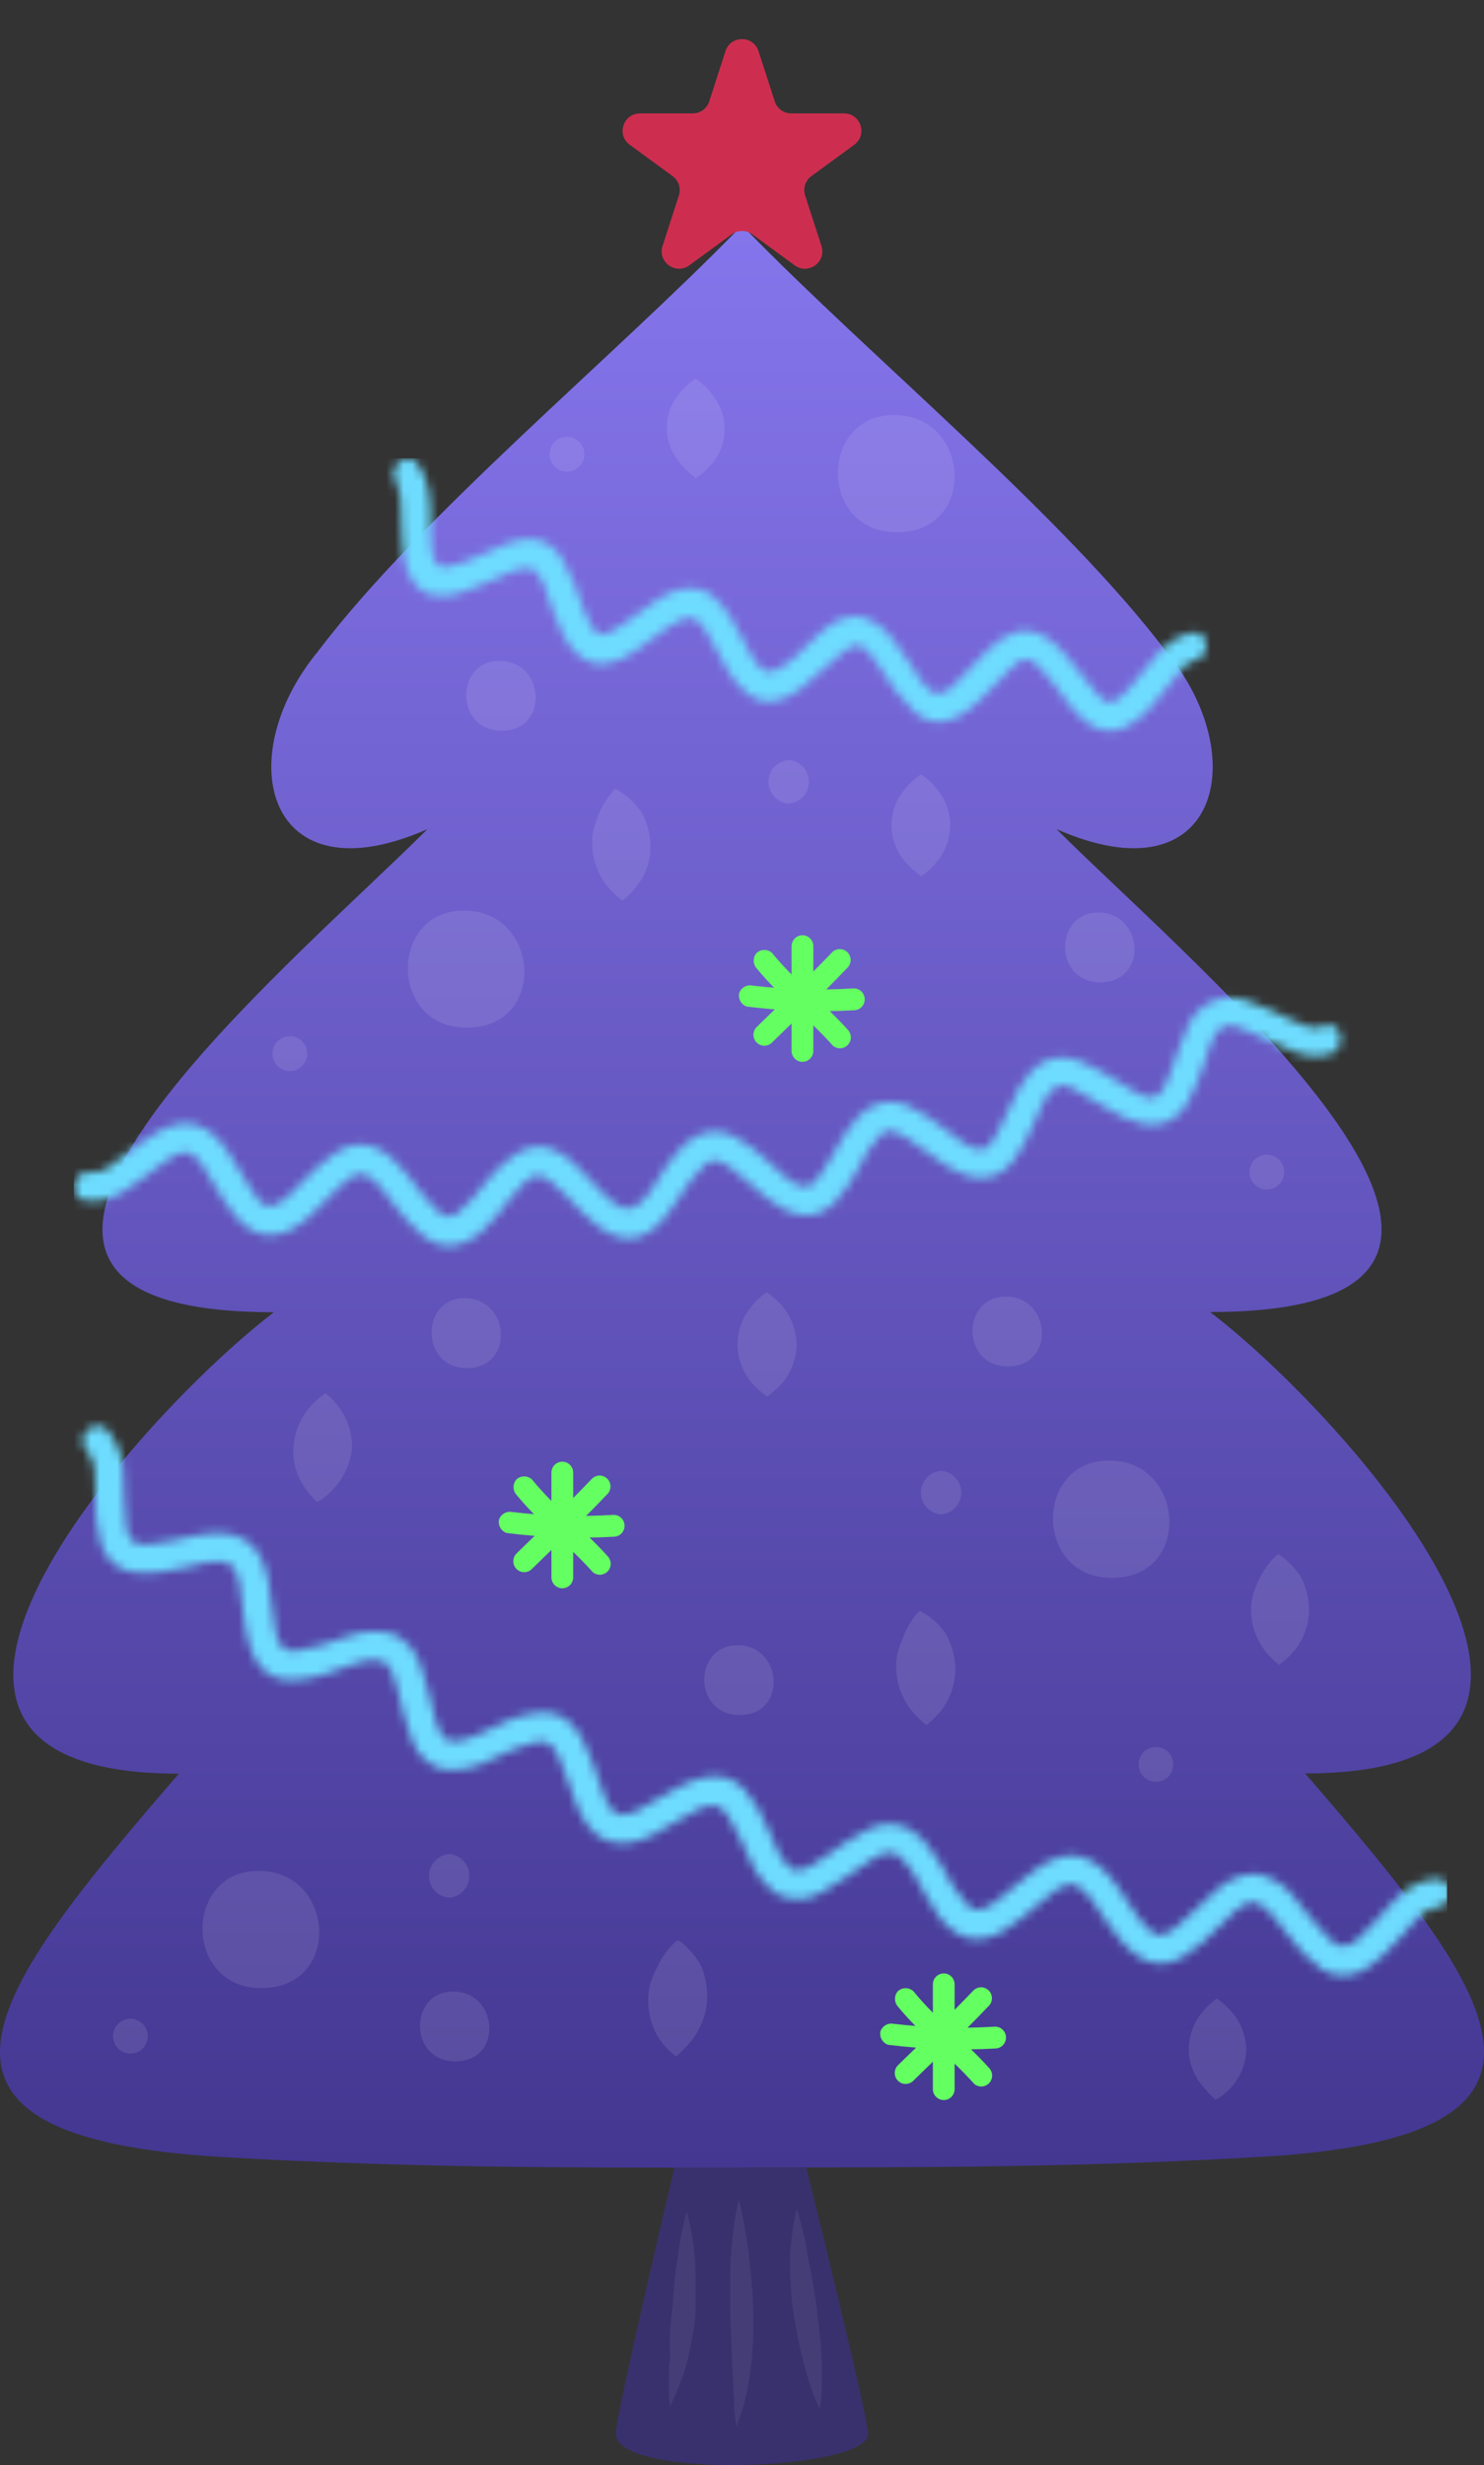 <svg width="171" height="284" viewBox="0 0 171 284" fill="none" xmlns="http://www.w3.org/2000/svg">
<rect x="0" y="0" width="171" height="284" fill="#333333" stroke="none"/>
<path d="M77.715 249.749C77.715 249.749 70.941 278.249 70.954 280.402C70.954 285.686 100.046 284.687 100.046 280.402C100.046 278.558 92.923 249.749 92.923 249.749" fill="#39316D"/>
<g opacity="0.6">
<path opacity="0.1" d="M85.133 253.47C85.133 253.47 85.253 253.872 85.413 254.583C85.573 255.293 85.76 256.326 85.973 257.546C86.187 258.766 86.36 260.227 86.507 261.716C86.653 263.204 86.76 264.88 86.8 266.529C86.8 267.361 86.8 268.178 86.8 268.996C86.8 269.814 86.667 270.672 86.667 271.383C86.558 272.803 86.353 274.214 86.053 275.607C85.853 276.599 85.581 277.576 85.24 278.53C85 279.227 84.827 279.616 84.827 279.616C84.827 279.616 84.827 279.187 84.707 278.463C84.587 277.739 84.627 276.706 84.52 275.486C84.52 274.869 84.44 274.145 84.427 273.515C84.413 272.885 84.32 272.094 84.32 271.329C84.32 269.828 84.173 268.192 84.16 266.583C84.147 264.974 84.16 263.325 84.16 261.783C84.16 260.241 84.307 258.806 84.44 257.573C84.572 256.19 84.803 254.819 85.133 253.47Z" fill="white"/>
<path opacity="0.1" d="M91.8 254.475C92.198 255.65 92.514 256.85 92.747 258.069C92.853 258.618 92.973 259.208 93.053 259.825C93.133 260.442 93.333 261.072 93.44 261.743C93.693 263.083 93.92 264.424 94.093 265.886C94.267 267.347 94.467 268.768 94.573 270.123C94.68 271.477 94.72 272.804 94.707 273.89C94.716 275.133 94.635 276.374 94.467 277.604C93.944 276.47 93.499 275.3 93.133 274.105C92.813 273.059 92.493 271.826 92.187 270.485C91.88 269.144 91.613 267.709 91.4 266.261C91.187 264.813 91.107 263.298 91.04 261.903C91.04 261.22 91.04 260.563 91.04 259.919C91.04 259.275 91.133 258.686 91.187 258.149C91.307 256.912 91.512 255.684 91.8 254.475Z" fill="white"/>
<path opacity="0.1" d="M79.133 254.811C79.455 255.972 79.696 257.155 79.853 258.35C80.042 259.552 80.14 260.767 80.147 261.984C80.147 263.325 80.147 264.773 80.147 266.194C80.147 267.615 79.787 269.05 79.547 270.364C79.351 271.582 79.034 272.777 78.6 273.931C78.215 275.078 77.743 276.195 77.187 277.269C77.072 276.071 77.036 274.866 77.08 273.662C77.08 273.126 77.08 272.563 77.173 271.973C77.267 271.383 77.173 270.726 77.173 270.069C77.173 268.728 77.307 267.387 77.453 266.047C77.6 264.706 77.653 263.271 77.827 262.024C77.827 261.367 78.027 260.75 78.093 260.134C78.16 259.517 78.253 258.967 78.347 258.431C78.523 257.207 78.786 255.997 79.133 254.811Z" fill="white"/>
</g>
<path d="M85.933 249.723C106.161 249.723 124.269 249.723 145.336 248.496C184.898 246.197 172.298 229.677 150.39 204.323C191.725 204.323 155.457 163.43 139.443 151.16C185.778 151.16 138.243 111.998 121.749 95.529C140.283 103.705 144.496 87.354 134.389 75.083C122.589 59.48 100.267 41.127 85.933 26.402H85.067C70.733 41.127 48.411 59.48 36.611 75.083C26.504 87.354 30.717 103.705 49.252 95.529C32.757 111.998 -14.778 151.185 31.557 151.185C15.556 163.456 -20.685 204.348 20.61 204.348C-1.298 229.703 -13.898 246.223 25.664 248.522C46.731 249.749 64.839 249.749 85.067 249.749" fill="url(#paint0_linear_8444_5674)"/>
<mask id="mask0_8444_5674" style="mask-type:alpha" maskUnits="userSpaceOnUse" x="8" y="52" width="160" height="176">
<path d="M45.648 55.716C46.05 56.468 46.231 57.32 46.171 58.172C46.249 59.492 46.236 60.681 46.302 61.935C46.432 64.061 46.694 66.703 48.615 68.01C50.537 69.317 52.772 68.459 54.641 67.693C55.686 67.257 56.719 66.755 57.778 66.373C58.753 65.786 59.859 65.459 60.993 65.422C62.522 65.739 63.163 68.802 63.607 70.031C64.378 72.025 65.149 74.401 66.927 75.683C70.992 78.601 75.187 72.711 78.69 71.311C80.572 70.546 81.513 73.002 82.284 74.375C83.369 76.33 84.415 78.72 86.297 80.027C90.453 82.893 94.296 77.056 97.289 75.009C97.864 74.626 98.478 74.151 99.171 74.415C99.864 74.679 100.714 75.894 101.21 76.607C102.381 78.637 103.824 80.495 105.497 82.127C109.811 85.587 113.653 79.552 116.476 77.003C117.078 76.448 117.783 75.683 118.633 76.026C119.483 76.369 120.476 77.624 121.116 78.39C122.659 80.278 124.07 82.919 126.449 83.91C128.828 84.9 131.024 83.183 132.579 81.493C133.533 80.476 134.357 79.354 135.193 78.284C135.664 77.729 136.644 76.25 137.441 76.171C139.519 75.96 139.532 72.645 137.441 72.87C135.35 73.094 133.755 74.877 132.409 76.528C131.69 77.412 130.998 78.324 130.226 79.169C129.69 79.75 128.736 80.925 127.848 80.912C127.181 80.912 126.541 80.08 126.135 79.591C125.286 78.68 124.554 77.663 123.783 76.686C122.476 75.035 120.881 73.041 118.659 72.724C116.437 72.407 114.738 74.045 113.274 75.458C112.464 76.263 111.706 77.122 110.908 77.927C110.111 78.733 109.314 79.723 108.294 79.882C106.804 80.133 105.38 77.241 104.687 76.211C103.484 74.401 102.073 72.13 100.021 71.325C95.485 69.529 92.819 75.986 89.146 77.307C87.578 77.901 86.532 75.432 85.944 74.322C84.833 72.355 83.827 69.978 82.023 68.604C78.023 65.673 73.763 71.087 70.456 72.738C69.907 73.002 69.384 73.279 68.835 72.949C68.286 72.619 67.659 71.206 67.345 70.48C66.681 68.336 65.806 66.265 64.731 64.299C61.137 59.017 55.582 64.933 51.308 65.329C49.334 65.514 49.661 61.671 49.622 60.39C49.622 58.013 49.622 55.28 48.066 53.352C46.759 51.727 44.394 54.078 45.753 55.689L45.648 55.716Z" fill="white"/>
<path d="M152.521 118.262C151.294 118.771 149.774 117.94 148.641 117.417C147.087 116.631 145.488 115.937 143.854 115.339C143.185 115.06 142.467 114.922 141.744 114.931C141.02 114.941 140.306 115.099 139.645 115.395C138.984 115.691 138.39 116.119 137.898 116.653C137.407 117.188 137.029 117.817 136.787 118.503C136.054 120.085 135.547 121.761 134.934 123.383C134.601 124.282 134.027 126.186 132.947 126.427C131.867 126.668 130.134 125.395 129.254 124.872C127.758 123.886 126.183 123.025 124.547 122.297C121.347 121.037 119.014 122.525 117.427 125.368C116.601 126.883 115.934 128.546 115.174 130.021C114.761 130.812 114.094 132.407 113.041 132.461C111.707 132.461 110.094 130.986 109.121 130.275C107.76 129.171 106.285 128.218 104.721 127.433C101.507 126.092 99.214 127.795 97.481 130.476C96.547 131.924 95.801 133.48 94.814 134.928C94.281 135.732 93.601 136.899 92.521 136.711C91.094 136.47 89.681 134.847 88.641 133.936C87.436 132.776 86.092 131.772 84.641 130.946C81.334 129.296 78.934 131.415 77.014 134.016C75.921 135.504 73.774 140.372 71.454 139.044C68.574 137.382 67.027 134.003 63.974 132.541C60.921 131.08 58.174 133.587 56.214 135.92C55.208 137.331 54.04 138.618 52.734 139.755C51.667 140.546 50.987 140.063 50.067 139.192C47.787 136.966 46.067 133.158 42.894 132.085C39.721 131.013 36.947 134.097 34.894 136.108C33.987 136.993 32.681 138.642 31.374 138.91C30.067 139.178 29.387 137.677 28.841 136.872C27.201 134.472 25.694 130.584 22.667 129.618C19.641 128.653 16.467 131.549 14.121 133.238C13.347 133.909 11.774 135.25 10.601 135.062C8.507 134.62 7.614 137.851 9.707 138.293C13.054 138.991 15.881 136.041 18.401 134.271C19.214 133.694 20.721 132.434 21.801 132.823C22.881 133.212 23.881 135.156 24.467 136.135C25.974 138.548 27.881 142.396 31.214 142.302C34.547 142.209 36.921 138.682 39.121 136.711C39.934 135.987 41.041 134.847 42.174 135.37C43.507 136.014 44.627 137.797 45.534 138.95C47.374 141.243 49.854 144.488 53.187 143.281C56.521 142.074 58.027 138.508 60.347 136.322C61.387 135.344 62.054 135.102 63.241 135.947C64.587 137.057 65.844 138.272 67.001 139.581C69.161 141.739 72.041 143.938 75.001 141.806C77.667 139.849 78.747 136.349 81.227 134.177C82.281 133.279 83.067 133.761 84.134 134.499C85.587 135.518 86.801 136.805 88.227 137.918C90.681 139.876 93.561 141.109 96.134 138.588C97.245 137.385 98.183 136.031 98.921 134.566C99.574 133.101 100.476 131.763 101.587 130.61C102.574 129.806 103.641 130.61 104.587 131.16C106.107 132.112 107.494 133.292 109.001 134.271C111.667 136.001 114.561 136.523 116.734 133.775C117.715 132.407 118.53 130.926 119.161 129.364C119.721 128.157 120.347 126.186 121.494 125.341C122.641 124.496 123.814 125.529 124.707 126.011C126.281 126.87 127.761 127.929 129.374 128.693C132.321 130.141 135.107 130.034 136.894 126.963C137.688 125.459 138.339 123.884 138.841 122.257C139.227 121.131 139.681 119.147 140.707 118.409C141.734 117.672 143.201 118.53 144.107 118.919C145.774 119.616 147.361 120.514 149.067 121.131C150.428 121.757 151.971 121.857 153.401 121.412C155.347 120.595 154.494 117.39 152.507 118.181L152.521 118.262Z" fill="white"/>
<path d="M10.014 167.161C11.148 168.287 10.934 170.674 10.988 172.136C10.905 174.13 11.134 176.126 11.668 178.049C13.188 182.272 17.801 181.334 21.241 180.61C22.574 180.341 25.121 179.43 26.401 180.194C27.681 180.958 27.734 183.479 27.881 184.726C28.361 188.051 28.628 193.026 32.854 193.535C34.775 193.597 36.687 193.255 38.468 192.529C39.974 192.047 42.134 190.974 43.801 191.309C45.134 191.591 45.547 193.709 45.854 194.849C46.267 196.781 46.815 198.68 47.494 200.534C47.764 201.322 48.217 202.033 48.815 202.609C49.413 203.185 50.14 203.609 50.934 203.846C52.814 204.076 54.719 203.716 56.388 202.813C58.17 201.867 60.059 201.138 62.014 200.641C63.534 200.413 64.081 201.754 64.614 202.988C65.948 205.911 66.507 210.496 69.734 211.985C73.347 213.647 77.361 209.866 80.401 208.485C81.881 207.828 82.814 207.681 83.788 209.075C84.797 210.762 85.688 212.519 86.454 214.331C87.124 215.975 88.272 217.377 89.748 218.354C90.548 218.708 91.422 218.859 92.294 218.794C93.166 218.728 94.009 218.448 94.748 217.978C96.536 216.942 98.267 215.81 99.934 214.586C101.081 213.862 102.481 212.829 103.668 213.915C106.414 216.383 106.974 220.794 110.334 222.792C113.841 224.91 117.401 221.223 119.921 219.171C120.868 218.394 122.588 216.678 123.921 217.187C125.254 217.697 126.588 220.03 127.374 221.209C129.414 224.146 132.054 227.645 135.988 225.661C137.697 224.623 139.246 223.34 140.588 221.853C141.508 220.982 143.254 218.917 144.588 219.171C145.921 219.426 147.481 221.759 148.334 222.818C149.426 224.405 150.778 225.793 152.334 226.921C156.094 229.201 159.188 225.581 161.534 223.006C162.468 221.974 163.921 219.896 165.454 219.815C167.588 219.694 167.601 216.342 165.454 216.463C161.454 216.678 159.254 221.075 156.494 223.408C155.161 224.508 154.428 224.521 153.201 223.408C151.708 221.987 150.534 220.217 149.201 218.675C148.135 217.235 146.577 216.242 144.828 215.886C143.044 215.885 141.333 216.594 140.068 217.857C138.468 219.198 137.121 220.794 135.481 222.068C134.148 223.033 133.401 223.408 132.228 222.148C129.761 219.668 128.334 215.109 124.734 213.956C121.134 212.803 117.641 216.973 114.948 218.917C113.854 219.708 112.694 220.62 111.548 219.56C110.29 218.139 109.24 216.545 108.428 214.827C106.521 211.636 104.081 208.954 100.161 210.697C98.355 211.632 96.633 212.722 95.014 213.956C94.054 214.599 92.348 215.967 91.188 215.296C90.028 214.626 89.081 212.079 88.521 210.778C87.856 209.067 86.909 207.48 85.721 206.085C82.694 203.015 78.721 205.576 75.708 207.292C74.654 207.882 72.588 209.424 71.267 209.008C69.948 208.592 69.414 206.259 69.014 205.173C67.921 202.197 66.787 197.557 62.961 197.276C61.051 197.32 59.178 197.816 57.494 198.724C55.907 199.421 54.041 200.574 52.267 200.628C50.761 200.628 50.388 198.831 50.041 197.638C49.508 195.801 49.201 193.884 48.521 192.087C48.289 191.246 47.878 190.467 47.316 189.802C46.754 189.138 46.055 188.604 45.267 188.239C43.497 187.801 41.636 187.918 39.934 188.574C38.038 189.318 36.073 189.871 34.068 190.223C32.388 190.371 32.068 189.311 31.721 187.823C30.988 184.619 31.454 179.497 28.308 177.459C25.161 175.421 20.534 177.767 17.041 177.941C15.334 178.022 14.787 177.485 14.534 175.783C14.214 173.758 14.387 171.653 14.188 169.615C14.177 167.825 13.529 166.098 12.361 164.748C10.841 163.233 8.481 165.606 10.014 167.121V167.161Z" fill="white"/>
</mask>
<g mask="url(#mask0_8444_5674)">
<rect opacity="0.1" x="8.515" y="52.804" width="158.228" height="174.824" fill="white"/>
<rect x="8.515" y="52.804" width="158.228" height="175.538" fill="#6EDCFF"/>
</g>
<path d="M63.541 169.662V181.73C63.541 182.064 63.673 182.385 63.908 182.621C64.143 182.857 64.462 182.99 64.794 182.99C65.126 182.99 65.445 182.857 65.68 182.621C65.915 182.385 66.047 182.064 66.047 181.73V169.662C66.047 169.328 65.915 169.008 65.68 168.771C65.445 168.535 65.126 168.402 64.794 168.402C64.462 168.402 64.143 168.535 63.908 168.771C63.673 169.008 63.541 169.328 63.541 169.662Z" fill="#64FF61"/>
<path d="M58.381 176.621C62.471 177.133 66.598 177.276 70.714 177.05C71.046 177.05 71.365 176.918 71.6 176.681C71.835 176.445 71.967 176.124 71.967 175.79C71.967 175.456 71.835 175.135 71.6 174.899C71.365 174.662 71.046 174.53 70.714 174.53C66.823 174.772 62.919 174.664 59.047 174.208C58.728 174.137 58.394 174.187 58.109 174.348C57.824 174.508 57.607 174.769 57.501 175.079C57.435 175.4 57.488 175.734 57.65 176.018C57.812 176.302 58.072 176.517 58.381 176.621Z" fill="#64FF61"/>
<path d="M59.514 172.223C62.181 175.468 65.527 178.016 68.301 181.126C68.54 181.332 68.847 181.44 69.162 181.429C69.477 181.417 69.775 181.287 69.999 181.064C70.222 180.841 70.354 180.541 70.368 180.225C70.382 179.909 70.277 179.599 70.074 179.357C67.287 176.232 63.927 173.685 61.287 170.44C61.043 170.222 60.727 170.101 60.401 170.101C60.074 170.101 59.758 170.222 59.514 170.44C59.297 170.686 59.176 171.003 59.176 171.332C59.176 171.661 59.297 171.978 59.514 172.223Z" fill="#64FF61"/>
<path d="M61.287 180.764C64.181 177.935 67.114 175.16 69.901 172.223C70.033 172.111 70.141 171.973 70.217 171.816C70.294 171.66 70.337 171.49 70.345 171.316C70.352 171.142 70.324 170.968 70.262 170.806C70.199 170.643 70.104 170.496 69.982 170.372C69.86 170.249 69.714 170.152 69.553 170.088C69.392 170.024 69.22 169.994 69.046 170.001C68.874 170.007 68.704 170.049 68.548 170.125C68.392 170.201 68.253 170.308 68.141 170.44C65.341 173.377 62.407 176.152 59.514 178.981C59.279 179.218 59.147 179.538 59.147 179.873C59.147 180.207 59.279 180.528 59.514 180.764C59.749 181.001 60.068 181.134 60.401 181.134C60.733 181.134 61.052 181.001 61.287 180.764Z" fill="#64FF61"/>
<path d="M107.493 228.624V240.692C107.493 241.026 107.625 241.347 107.86 241.583C108.095 241.819 108.414 241.952 108.747 241.952C109.079 241.952 109.398 241.819 109.633 241.583C109.868 241.347 110 241.026 110 240.692V228.624C110 228.29 109.868 227.97 109.633 227.733C109.398 227.497 109.079 227.364 108.747 227.364C108.414 227.364 108.095 227.497 107.86 227.733C107.625 227.97 107.493 228.29 107.493 228.624Z" fill="#64FF61"/>
<path d="M102.333 235.583C106.424 236.095 110.551 236.238 114.667 236.012C114.999 236.012 115.318 235.879 115.553 235.643C115.788 235.407 115.92 235.086 115.92 234.752C115.92 234.418 115.788 234.097 115.553 233.861C115.318 233.624 114.999 233.492 114.667 233.492C110.776 233.734 106.872 233.626 103 233.17C102.681 233.099 102.347 233.149 102.062 233.31C101.777 233.47 101.56 233.731 101.453 234.041C101.387 234.362 101.441 234.696 101.603 234.98C101.765 235.264 102.025 235.479 102.333 235.583Z" fill="#64FF61"/>
<path d="M103.467 231.185C106.133 234.43 109.48 236.978 112.253 240.088C112.492 240.294 112.8 240.402 113.115 240.391C113.429 240.379 113.728 240.249 113.952 240.026C114.175 239.803 114.307 239.503 114.321 239.187C114.335 238.871 114.23 238.561 114.027 238.318C111.24 235.194 107.88 232.647 105.24 229.402C104.996 229.183 104.68 229.063 104.353 229.063C104.026 229.063 103.711 229.183 103.467 229.402C103.249 229.648 103.129 229.965 103.129 230.294C103.129 230.622 103.249 230.94 103.467 231.185Z" fill="#64FF61"/>
<path d="M105.24 239.726C108.133 236.897 111.067 234.122 113.853 231.185C113.986 231.073 114.093 230.935 114.17 230.778C114.246 230.622 114.29 230.452 114.297 230.278C114.305 230.104 114.277 229.93 114.214 229.768C114.152 229.605 114.057 229.458 113.935 229.334C113.813 229.211 113.667 229.114 113.506 229.05C113.345 228.986 113.172 228.956 112.999 228.962C112.826 228.969 112.656 229.011 112.501 229.087C112.345 229.163 112.206 229.27 112.093 229.402C109.293 232.338 106.36 235.114 103.467 237.943C103.232 238.18 103.099 238.5 103.099 238.835C103.099 239.169 103.232 239.49 103.467 239.726C103.702 239.963 104.021 240.096 104.353 240.096C104.686 240.096 105.005 239.963 105.24 239.726Z" fill="#64FF61"/>
<path d="M83.597 5.89C84.194 4.044 86.806 4.044 87.403 5.89L89.274 11.681C89.541 12.507 90.309 13.066 91.177 13.066L97.255 13.066C99.19 13.066 99.997 15.54 98.435 16.681L93.498 20.288C92.801 20.797 92.51 21.697 92.775 22.518L94.656 28.34C95.252 30.185 93.138 31.713 91.573 30.57L86.68 26.994C85.977 26.481 85.023 26.481 84.32 26.994L79.427 30.57C77.862 31.713 75.748 30.185 76.344 28.34L78.225 22.518C78.49 21.697 78.198 20.797 77.501 20.288L72.565 16.681C71.003 15.54 71.81 13.066 73.745 13.066L79.823 13.066C80.691 13.066 81.459 12.507 81.726 11.681L83.597 5.89Z" fill="#CD2E4F"/>
<path opacity="0.1" d="M127.547 168.287C119.147 168.502 119.173 181.856 128.187 181.789C137.52 181.709 136.547 167.992 127.547 168.287Z" fill="white"/>
<path opacity="0.1" d="M29.547 215.551C21.147 215.766 21.173 229.12 30.187 229.053C39.587 228.973 38.547 215.256 29.547 215.551Z" fill="white"/>
<path opacity="0.1" d="M102.773 47.829C94.36 48.043 94.387 61.398 103.4 61.331C112.813 61.25 111.773 47.534 102.773 47.829Z" fill="white"/>
<path d="M91.213 109.009V121.076C91.213 121.411 91.345 121.731 91.58 121.968C91.815 122.204 92.134 122.337 92.466 122.337C92.799 122.337 93.117 122.204 93.352 121.968C93.587 121.731 93.719 121.411 93.719 121.076V109.009C93.719 108.675 93.587 108.354 93.352 108.118C93.117 107.882 92.799 107.749 92.466 107.749C92.134 107.749 91.815 107.882 91.58 108.118C91.345 108.354 91.213 108.675 91.213 109.009Z" fill="#64FF61"/>
<path d="M86.053 115.968C90.143 116.479 94.27 116.623 98.386 116.397C98.719 116.397 99.037 116.264 99.272 116.028C99.507 115.792 99.639 115.471 99.639 115.137C99.639 114.802 99.507 114.482 99.272 114.245C99.037 114.009 98.719 113.876 98.386 113.876C94.496 114.118 90.591 114.011 86.719 113.555C86.4 113.484 86.066 113.534 85.781 113.694C85.496 113.855 85.28 114.115 85.173 114.426C85.107 114.747 85.16 115.081 85.322 115.365C85.484 115.649 85.744 115.863 86.053 115.968Z" fill="#64FF61"/>
<path d="M87.186 111.57C89.853 114.815 93.199 117.362 95.973 120.473C96.212 120.679 96.519 120.787 96.834 120.775C97.149 120.764 97.448 120.634 97.671 120.41C97.894 120.187 98.026 119.888 98.04 119.572C98.054 119.255 97.949 118.945 97.746 118.703C94.959 115.579 91.599 113.032 88.959 109.787C88.715 109.568 88.4 109.447 88.073 109.447C87.746 109.447 87.43 109.568 87.186 109.787C86.969 110.032 86.849 110.35 86.849 110.678C86.849 111.007 86.969 111.325 87.186 111.57Z" fill="#64FF61"/>
<path d="M88.96 120.111C91.853 117.282 94.786 114.507 97.573 111.57C97.705 111.458 97.813 111.319 97.889 111.163C97.966 111.007 98.009 110.836 98.017 110.662C98.025 110.489 97.996 110.315 97.934 110.152C97.871 109.99 97.776 109.842 97.654 109.719C97.532 109.595 97.386 109.498 97.225 109.434C97.064 109.371 96.892 109.341 96.719 109.347C96.546 109.354 96.376 109.396 96.22 109.472C96.064 109.547 95.925 109.655 95.813 109.787C93.013 112.723 90.079 115.499 87.186 118.328C86.951 118.564 86.819 118.885 86.819 119.219C86.819 119.554 86.951 119.875 87.186 120.111C87.421 120.348 87.74 120.48 88.073 120.48C88.405 120.48 88.724 120.348 88.96 120.111Z" fill="#64FF61"/>
<path opacity="0.1" d="M80.16 43.632L80.347 43.766C80.514 43.877 80.674 43.998 80.827 44.128C81.289 44.53 81.709 44.979 82.08 45.469C82.971 46.58 83.468 47.957 83.493 49.384C83.5 50.803 83.03 52.182 82.16 53.299C81.76 53.788 81.313 54.237 80.827 54.64C80.653 54.787 80.453 54.908 80.347 55.002L80.16 55.123L80 54.908C79.88 54.814 79.68 54.694 79.507 54.546C79.043 54.14 78.619 53.691 78.24 53.205C77.331 52.105 76.834 50.72 76.834 49.29C76.834 47.86 77.331 46.475 78.24 45.375C78.632 44.878 79.079 44.428 79.573 44.034C79.723 43.901 79.884 43.779 80.053 43.672L80.16 43.632Z" fill="white"/>
<path opacity="0.1" d="M88.387 148.886L88.56 149.02C88.729 149.138 88.889 149.268 89.04 149.409C89.532 149.805 89.98 150.255 90.373 150.75C91.266 151.947 91.76 153.397 91.787 154.893C91.773 156.389 91.282 157.841 90.387 159.036C89.996 159.534 89.549 159.984 89.053 160.377C88.903 160.518 88.742 160.648 88.573 160.766L88.4 160.9L88.213 160.766C88.047 160.644 87.887 160.514 87.733 160.377C87.238 159.984 86.79 159.534 86.4 159.036C85.487 157.85 84.992 156.393 84.992 154.893C84.992 153.393 85.487 151.936 86.4 150.75C86.772 150.262 87.192 149.813 87.653 149.409C87.807 149.271 87.967 149.141 88.133 149.02L88.387 148.886Z" fill="white"/>
<path opacity="0.1" d="M147.267 179.054L147.467 179.175C147.573 179.269 147.787 179.376 147.973 179.537C148.459 179.941 148.905 180.39 149.307 180.878C149.549 181.165 149.763 181.475 149.947 181.803C150.132 182.161 150.288 182.533 150.413 182.916C150.69 183.732 150.834 184.588 150.84 185.45C150.834 187.032 150.33 188.572 149.4 189.848C149.007 190.368 148.56 190.844 148.067 191.269C147.916 191.414 147.756 191.549 147.587 191.671L147.4 191.819L147.227 191.671C147.058 191.548 146.898 191.414 146.747 191.269C146.275 190.831 145.854 190.341 145.493 189.808C144.617 188.526 144.151 187.005 144.16 185.45C144.155 184.715 144.276 183.984 144.52 183.291C144.775 182.585 145.092 181.903 145.467 181.253C145.792 180.694 146.171 180.168 146.6 179.684C146.76 179.497 146.947 179.349 147.053 179.242L147.267 179.054Z" fill="white"/>
<path opacity="0.1" d="M37.493 160.511L37.667 160.658C37.834 160.783 37.99 160.922 38.133 161.074C38.583 161.518 38.985 162.007 39.333 162.535C40.177 163.831 40.601 165.358 40.547 166.906C40.385 168.52 39.728 170.043 38.667 171.264C38.252 171.763 37.782 172.213 37.267 172.605C37.08 172.752 36.867 172.86 36.747 172.94L36.547 173.061L36.387 172.9C36.293 172.793 36.093 172.632 35.947 172.444C35.524 171.978 35.149 171.47 34.827 170.929C34.049 169.662 33.702 168.175 33.84 166.692C33.925 165.139 34.483 163.65 35.44 162.428C35.834 161.934 36.282 161.484 36.773 161.087C36.93 160.953 37.095 160.827 37.267 160.712L37.493 160.511Z" fill="white"/>
<path opacity="0.1" d="M78.16 223.529L78.347 223.663C78.453 223.757 78.667 223.891 78.84 224.066C79.335 224.503 79.783 224.993 80.173 225.527C80.399 225.839 80.604 226.166 80.787 226.506C80.964 226.893 81.103 227.298 81.2 227.713C81.421 228.588 81.516 229.492 81.48 230.394C81.442 231.221 81.27 232.036 80.973 232.808C80.829 233.185 80.659 233.552 80.467 233.907C80.293 234.226 80.101 234.535 79.893 234.832C79.488 235.363 79.042 235.86 78.56 236.321C78.4 236.495 78.187 236.656 78.08 236.763L77.893 236.924L77.72 236.777C77.551 236.653 77.391 236.519 77.24 236.374C76.732 235.909 76.284 235.382 75.907 234.806C75.684 234.457 75.492 234.089 75.333 233.706C75.177 233.327 75.047 232.937 74.947 232.54C74.74 231.721 74.659 230.875 74.707 230.032C74.742 229.269 74.904 228.516 75.187 227.807C75.32 227.444 75.507 227.109 75.68 226.747C75.839 226.389 76.017 226.04 76.213 225.701C76.564 225.138 76.965 224.608 77.413 224.119C77.558 223.96 77.714 223.812 77.88 223.677L78.16 223.529Z" fill="white"/>
<path opacity="0.1" d="M140.16 230.233L140.347 230.354C140.453 230.448 140.653 230.568 140.827 230.729C141.316 231.128 141.763 231.578 142.16 232.07C143.064 233.217 143.569 234.63 143.6 236.093C143.597 236.853 143.457 237.608 143.187 238.318C143.067 238.665 142.91 238.997 142.72 239.31C142.535 239.642 142.32 239.956 142.08 240.249C141.692 240.726 141.244 241.149 140.747 241.509C140.56 241.644 140.347 241.737 140.24 241.804L140.04 241.898L139.88 241.737C139.723 241.605 139.576 241.462 139.44 241.308C139.026 240.886 138.639 240.438 138.28 239.967C138.093 239.704 137.919 239.431 137.76 239.15C137.593 238.839 137.451 238.517 137.333 238.184C137.093 237.523 136.976 236.823 136.987 236.119C136.987 234.669 137.454 233.257 138.32 232.097C138.693 231.61 139.113 231.161 139.573 230.756C139.723 230.623 139.884 230.501 140.053 230.394L140.16 230.233Z" fill="white"/>
<path opacity="0.1" d="M106.053 185.611L106.253 185.732C106.437 185.829 106.615 185.936 106.787 186.053C107.319 186.425 107.814 186.847 108.267 187.314C108.527 187.596 108.767 187.896 108.987 188.212C109.186 188.579 109.36 188.96 109.507 189.352C109.836 190.21 110.03 191.115 110.08 192.033C110.126 193.682 109.66 195.303 108.747 196.673C108.359 197.222 107.912 197.725 107.413 198.174C107.262 198.326 107.101 198.47 106.933 198.603L106.76 198.751L106.573 198.603C106.405 198.475 106.245 198.336 106.093 198.188C105.597 197.741 105.15 197.242 104.76 196.699C103.843 195.413 103.323 193.883 103.267 192.302C103.219 191.568 103.305 190.832 103.52 190.129C103.625 189.768 103.754 189.414 103.907 189.07C104.03 188.705 104.173 188.347 104.333 187.997C104.614 187.397 104.954 186.827 105.347 186.295C105.48 186.094 105.653 185.919 105.747 185.799L106.053 185.611Z" fill="white"/>
<path opacity="0.1" d="M115.76 149.382C110.76 149.516 110.773 157.427 116.133 157.427C121.72 157.427 121.107 149.208 115.76 149.382Z" fill="white"/>
<path opacity="0.1" d="M84.853 189.553C79.853 189.687 79.867 197.598 85.227 197.598C90.827 197.598 90.2 189.378 84.853 189.553Z" fill="white"/>
<path opacity="0.1" d="M52.08 229.455C47.093 229.576 47.107 237.5 52.467 237.5C58.053 237.5 57.44 229.295 52.08 229.455Z" fill="white"/>
<path opacity="0.1" d="M53.413 149.57C48.427 149.69 48.44 157.615 53.8 157.615C59.387 157.615 58.773 149.409 53.413 149.57Z" fill="white"/>
<path opacity="0.1" d="M108.44 174.482C109.072 174.436 109.662 174.151 110.093 173.684C110.524 173.218 110.764 172.605 110.764 171.968C110.764 171.331 110.524 170.718 110.093 170.252C109.662 169.786 109.072 169.501 108.44 169.454C107.809 169.501 107.218 169.786 106.787 170.252C106.356 170.718 106.116 171.331 106.116 171.968C106.116 172.605 106.356 173.218 106.787 173.684C107.218 174.151 107.809 174.436 108.44 174.482Z" fill="white"/>
<path opacity="0.1" d="M51.76 218.635C52.392 218.589 52.982 218.304 53.413 217.837C53.844 217.371 54.084 216.758 54.084 216.121C54.084 215.484 53.844 214.871 53.413 214.405C52.982 213.939 52.392 213.654 51.76 213.607C51.129 213.654 50.538 213.939 50.107 214.405C49.676 214.871 49.436 215.484 49.436 216.121C49.436 216.758 49.676 217.371 50.107 217.837C50.538 218.304 51.129 218.589 51.76 218.635Z" fill="white"/>
<path opacity="0.1" d="M65.333 54.345C65.864 54.345 66.373 54.133 66.748 53.756C67.123 53.379 67.333 52.867 67.333 52.334C67.333 51.8 67.123 51.289 66.748 50.912C66.373 50.534 65.864 50.322 65.333 50.322C64.803 50.322 64.294 50.534 63.919 50.912C63.544 51.289 63.333 51.8 63.333 52.334C63.333 52.867 63.544 53.379 63.919 53.756C64.294 54.133 64.803 54.345 65.333 54.345Z" fill="white"/>
<g opacity="0.1">
<path d="M53.213 104.92C44.813 105.122 44.84 118.476 53.853 118.409C63.187 118.329 62.213 104.625 53.213 104.92Z" fill="white"/>
<path d="M106.16 89.219L106.347 89.354C106.514 89.464 106.674 89.585 106.827 89.716C107.287 90.12 107.707 90.569 108.08 91.056C108.982 92.202 109.479 93.617 109.493 95.079C109.49 96.54 108.997 97.957 108.093 99.101C107.72 99.593 107.296 100.042 106.827 100.442C106.674 100.576 106.513 100.701 106.347 100.818L106.16 100.952L105.987 100.818C105.813 100.705 105.648 100.58 105.493 100.442C105.001 100.046 104.554 99.596 104.16 99.101C103.232 97.968 102.725 96.546 102.725 95.079C102.725 93.611 103.232 92.189 104.16 91.056C104.534 90.566 104.958 90.116 105.427 89.716C105.577 89.582 105.737 89.461 105.907 89.354L106.16 89.219Z" fill="white"/>
<path d="M70.92 90.869L71.12 90.989C71.303 91.092 71.481 91.204 71.653 91.325C72.181 91.692 72.672 92.109 73.12 92.572C73.372 92.852 73.608 93.148 73.827 93.456C74.051 93.8 74.234 94.169 74.373 94.556C74.694 95.375 74.887 96.239 74.947 97.117C74.988 97.949 74.894 98.783 74.667 99.584C74.453 100.354 74.105 101.08 73.64 101.729C73.274 102.263 72.854 102.757 72.387 103.204C72.213 103.378 72.013 103.526 71.907 103.62L71.72 103.754L71.533 103.62C71.427 103.526 71.227 103.378 71.053 103.204C70.561 102.769 70.114 102.283 69.72 101.756C68.82 100.502 68.306 99.01 68.24 97.466C68.183 96.742 68.26 96.015 68.467 95.32C68.56 94.958 68.72 94.623 68.827 94.248C68.933 93.872 69.107 93.523 69.253 93.202C69.548 92.624 69.896 92.077 70.293 91.566C70.44 91.365 70.613 91.19 70.707 91.083L70.92 90.869Z" fill="white"/>
<path d="M57.413 76.147C52.427 76.267 52.44 84.191 57.8 84.191C63.387 84.191 62.773 75.972 57.413 76.147Z" fill="white"/>
<path d="M126.427 105.135C121.427 105.269 121.44 113.18 126.8 113.18C132.387 113.18 131.773 104.974 126.427 105.135Z" fill="white"/>
<path d="M90.88 92.585C91.511 92.538 92.102 92.254 92.533 91.787C92.964 91.321 93.204 90.708 93.204 90.071C93.204 89.434 92.964 88.821 92.533 88.355C92.102 87.888 91.511 87.603 90.88 87.557C90.248 87.603 89.658 87.888 89.227 88.355C88.796 88.821 88.556 89.434 88.556 90.071C88.556 90.708 88.796 91.321 89.227 91.787C89.658 92.254 90.248 92.538 90.88 92.585Z" fill="white"/>
<path d="M33.4 123.397C33.93 123.397 34.439 123.185 34.814 122.808C35.189 122.431 35.4 121.919 35.4 121.386C35.4 120.852 35.189 120.341 34.814 119.964C34.439 119.586 33.93 119.375 33.4 119.375C32.87 119.375 32.361 119.586 31.986 119.964C31.611 120.341 31.4 120.852 31.4 121.386C31.4 121.919 31.611 122.431 31.986 122.808C32.361 123.185 32.87 123.397 33.4 123.397Z" fill="white"/>
</g>
<path opacity="0.1" d="M133.2 205.294C133.73 205.294 134.239 205.082 134.614 204.705C134.989 204.328 135.2 203.816 135.2 203.283C135.2 202.75 134.989 202.238 134.614 201.861C134.239 201.484 133.73 201.272 133.2 201.272C132.67 201.272 132.161 201.484 131.786 201.861C131.411 202.238 131.2 202.75 131.2 203.283C131.2 203.816 131.411 204.328 131.786 204.705C132.161 205.082 132.67 205.294 133.2 205.294Z" fill="white"/>
<path opacity="0.1" d="M15.027 236.602C15.557 236.602 16.066 236.39 16.441 236.013C16.816 235.636 17.027 235.124 17.027 234.591C17.027 234.057 16.816 233.546 16.441 233.169C16.066 232.791 15.557 232.58 15.027 232.58C14.496 232.58 13.988 232.791 13.613 233.169C13.237 233.546 13.027 234.057 13.027 234.591C13.027 235.124 13.237 235.636 13.613 236.013C13.988 236.39 14.496 236.602 15.027 236.602Z" fill="white"/>
<path opacity="0.1" d="M145.973 137.046C146.504 137.046 147.012 136.834 147.388 136.457C147.763 136.08 147.973 135.569 147.973 135.035C147.973 134.502 147.763 133.99 147.388 133.613C147.012 133.236 146.504 133.024 145.973 133.024C145.443 133.024 144.934 133.236 144.559 133.613C144.184 133.99 143.973 134.502 143.973 135.035C143.973 135.569 144.184 136.08 144.559 136.457C144.934 136.834 145.443 137.046 145.973 137.046Z" fill="white"/>
<defs>
<linearGradient id="paint0_linear_8444_5674" x1="85.5" y1="26.402" x2="85.5" y2="249.749" gradientUnits="userSpaceOnUse">
<stop stop-color="#8575EC"/>
<stop offset="1" stop-color="#433791"/>
</linearGradient>
</defs>
</svg>

